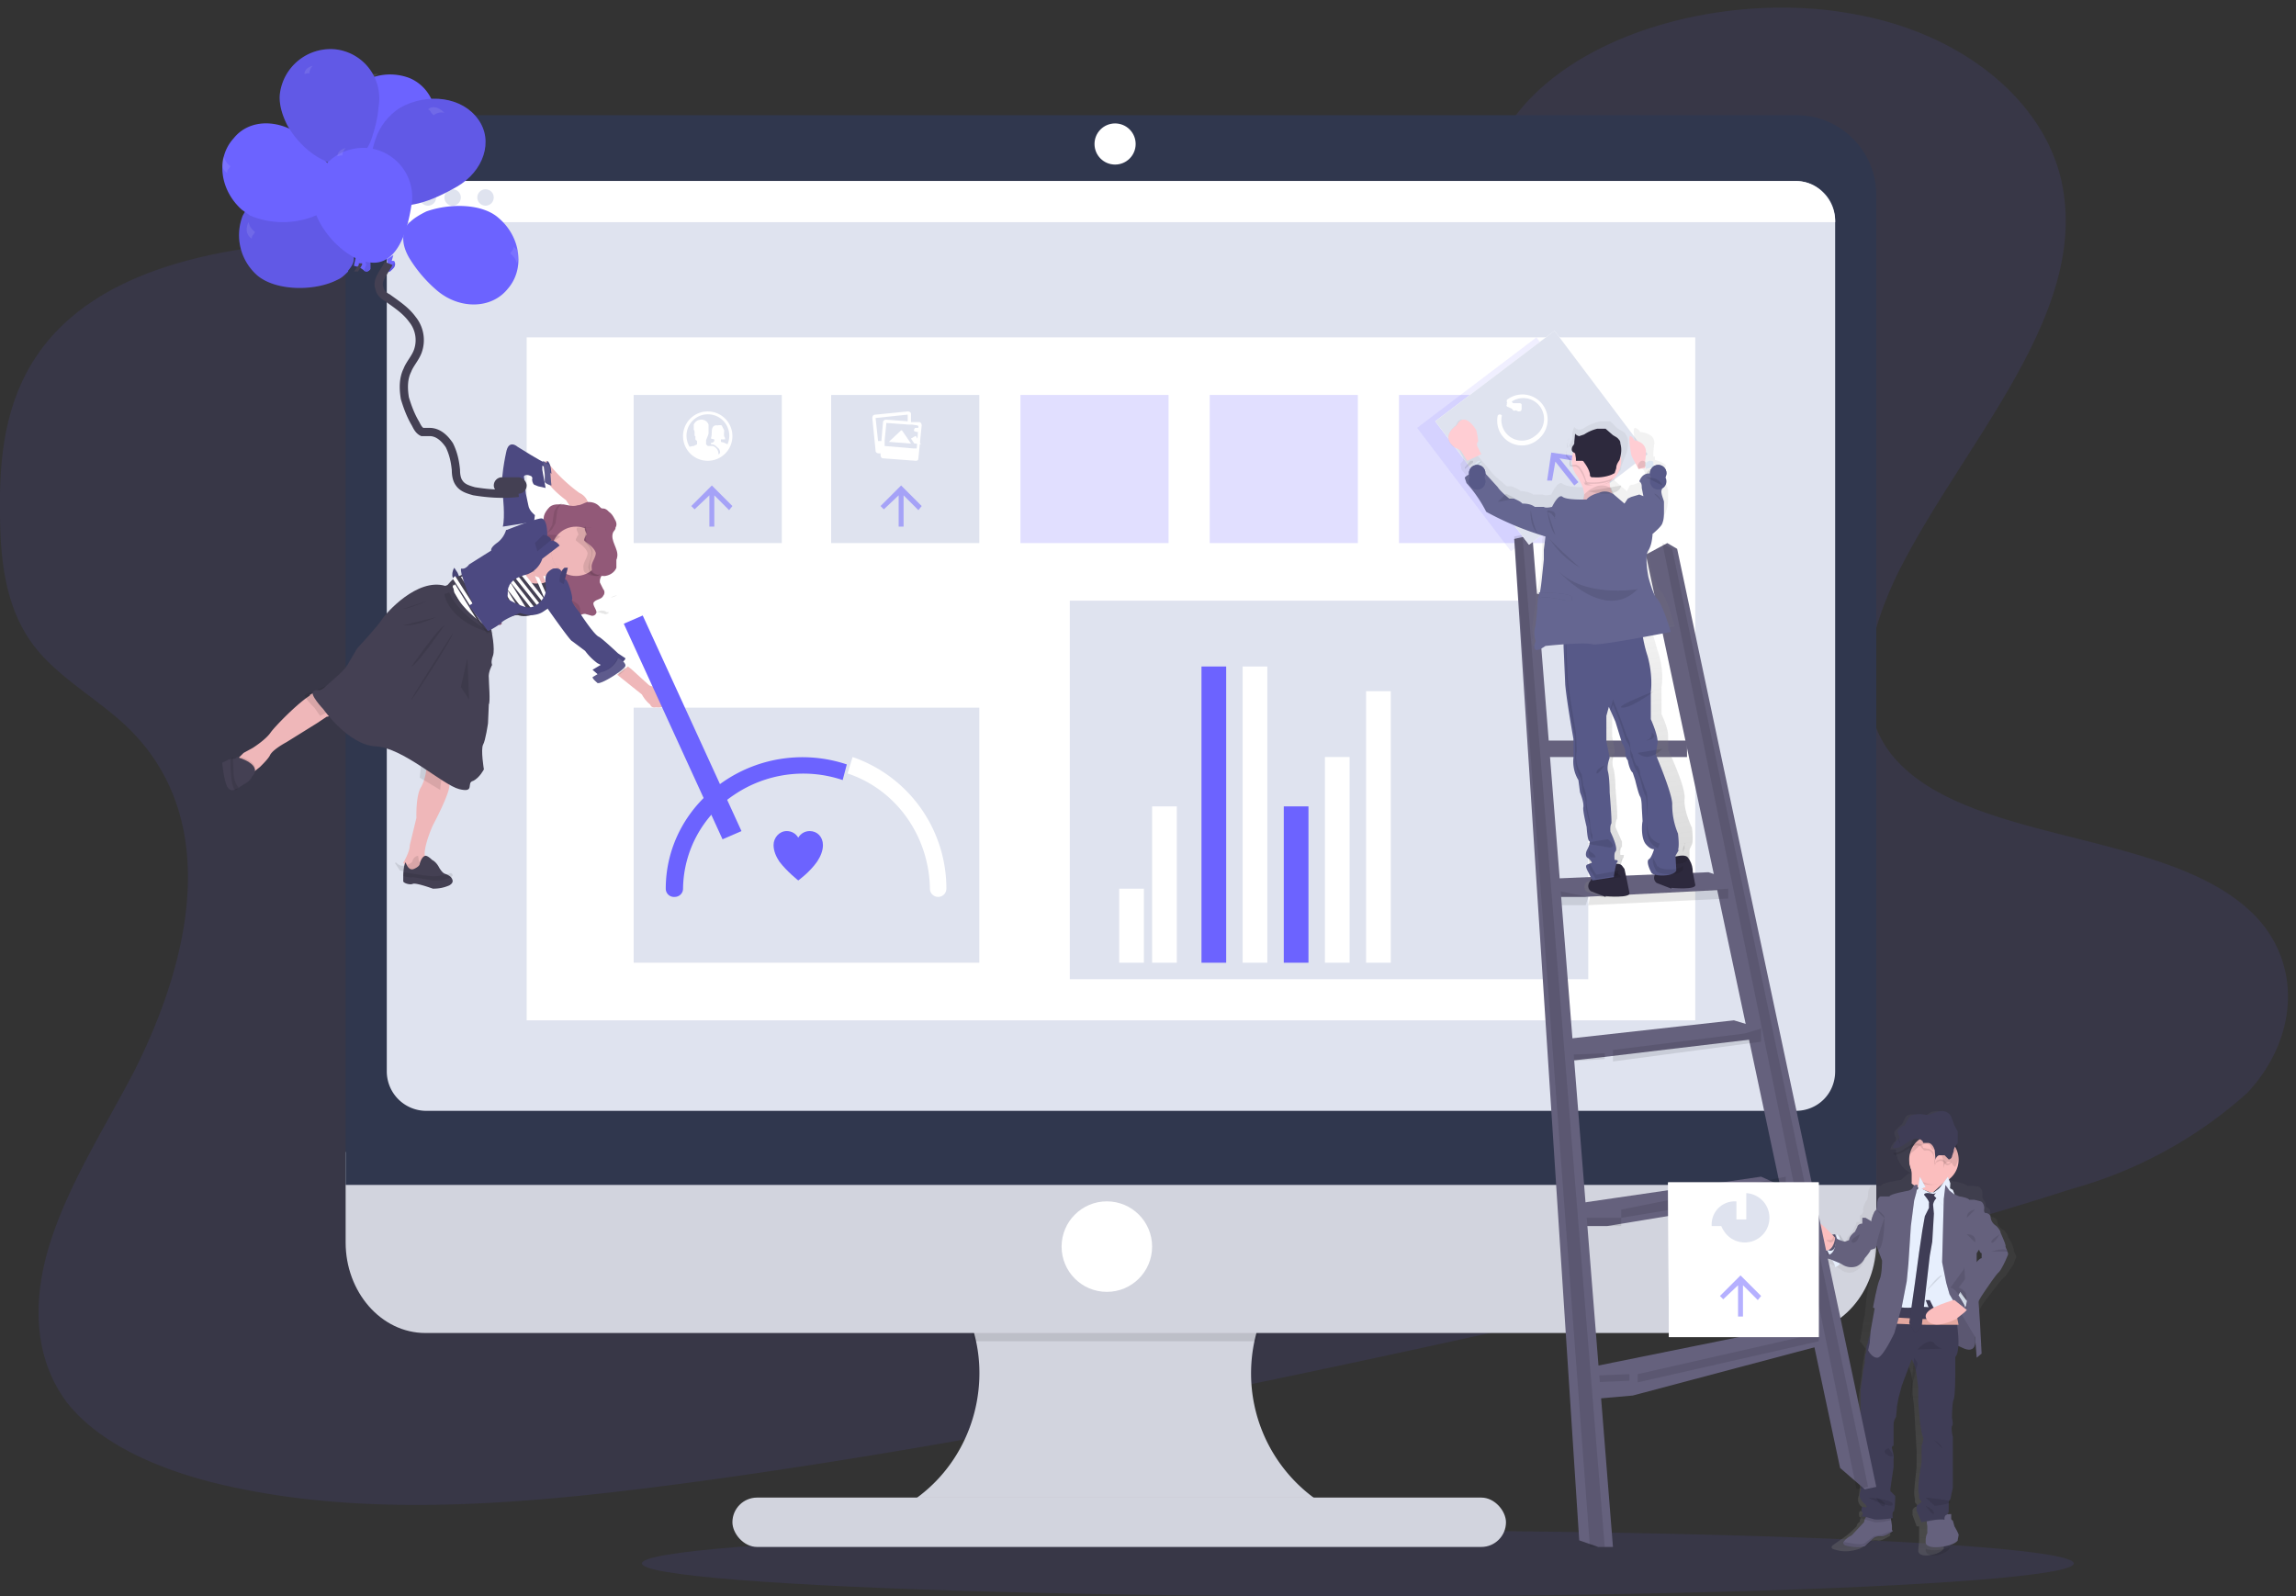 
<svg width="279" height="194" viewbox="0 0 279 194" xmlns="http://www.w3.org/2000/svg">
  <rect width="100%" height="100%" fill="#333333" stroke="none"/>
  <defs>
    <linearGradient x1="50.1%" y1="100%" x2="50.1%" y2="-.1%" id="a">
      <stop stop-color="gray" stop-opacity=".3" offset="0%"/>
      <stop stop-color="gray" stop-opacity=".1" offset="54%"/>
      <stop stop-color="gray" stop-opacity=".1" offset="100%"/>
    </linearGradient>
    <linearGradient x1="53.7%" y1="100.2%" x2="46.1%" y2="-.8%" id="b">
      <stop stop-color="gray" stop-opacity=".3" offset="0%"/>
      <stop stop-color="gray" stop-opacity=".1" offset="54%"/>
      <stop stop-color="gray" stop-opacity=".1" offset="100%"/>
    </linearGradient>
  </defs>
  <g transform="translate(-1)" fill="none" fill-rule="evenodd">
    <path d="M144 34.6a177 177 0 0 1-51.7-.9c-16.9-2.1-33.7-5-51.2-4.4-11.3.4-23.8 2.6-31.6 9.4C2 45.2.9 54 1 62c0 6 .6 12.4 4.7 17.2 2.9 3.4 7.3 5.9 10.6 9 11.5 10.9 8.2 27.7 1 42-3.5 6.7-7.7 13.3-10 20.2-2.3 6.8-2.5 14.2 1.8 20 4.3 5.5 12.5 8.8 21 10.5 17.4 3.6 36.7 1.7 55.3-.8 41.2-5.6 82-14.8 122.7-23.9 15-3 30-7 44.6-11.7a53 53 0 0 0 21.4-11.7c6.5-7 6.6-16.5.1-22.3-10.8-9.8-35-8-43.5-19-4.6-6.1-2.7-14.3.8-21.6 7.6-15.4 22.5-30.6 20.3-46.2-1.4-10.7-11.8-19.6-25.6-22-14.4-2.7-32.9 1.7-41 12.3-8.5 11-25.7 17.9-41.1 20.5l-.1.1z" fill="#6C63FF" opacity=".1"/>
    <ellipse fill="#6C63FF" opacity=".1" cx="166" cy="190" rx="87" ry="4"/>
    <path d="M164 184v2h-56v-1.6c7-2.6 11.7-9.2 12-16.8.3-7.5-4-14.5-10.7-17.6h54.3a18.8 18.8 0 0 0 .4 34z" fill="#D2D4DE"/>
    <path d="M164 150c-5.2 2.6-9 7.3-10.3 13h-34.4c-1.3-5.7-5-10.4-10.3-13h55z" fill="#000" opacity=".1"/>
    <path d="M43 140v11c0 6 4.3 11 9.7 11h166.6c5.4 0 9.7-5 9.7-11v-11H43z" fill="#D2D4DE"/>
    <path d="M164 184v2h-56v-1.6c1.5-.6 3-1.4 4.3-2.4h48.3c1 .8 2.2 1.5 3.4 2z" fill="#000" opacity=".1"/>
    <rect fill="#D2D4DE" x="90" y="182" width="94" height="6" rx="3"/>
    <path d="M229 23.7c0-5.3-4.3-9.7-9.7-9.7H52.7a9.7 9.7 0 0 0-9.7 9.7V144h186V23.7z" fill="#30374E"/>
    <path d="M224 26.8v103.4c0 2.7-2.1 4.8-4.8 4.8H52.8a4.8 4.8 0 0 1-4.8-4.8V26.8c0-2.7 2.1-4.8 4.8-4.8h166.4a4.8 4.8 0 0 1 4.8 4.8z" fill="#DFE3EF"/>
    <circle fill="#FFF" cx="136.5" cy="17.5" r="2.5"/>
    <circle fill="#FFF" cx="135.5" cy="151.5" r="5.5"/>
    <path d="M224 27H48a5 5 0 0 1 1.4-3.5c.9-1 2.1-1.5 3.4-1.5h166.4c1.3 0 2.5.5 3.4 1.5A5 5 0 0 1 224 27z" fill="#FFF"/>
    <circle fill="#DFE3EF" cx="53" cy="24" r="1"/>
    <circle fill="#DFE3EF" cx="56" cy="24" r="1"/>
    <circle fill="#DFE3EF" cx="60" cy="24" r="1"/>
    <path fill="#FFF" d="M65 41h142v83H65z"/>
    <path d="M245.7 152c.1-.1-.3-1-.3-1l-.4-.7c0-.3-.5-.8-.5-.8s-.7-.3-.8-1c0-.6-.8-.6-.8-.6v-.1l-.1-.8-.5-.4c0-.2 0-.5-.2-.7a.8.8 0 0 1-.2-.7c0-.2 0-.8-.5-1l-.8-.1H240c-.1-.2-1.2-.5-1.4-.5a1 1 0 0 1-.7-.3l-.6-.4-.5-.7v-.3l.4-.7h.1c.2-.1.3-.3.3-.4V140.5l.1-.3.5-1.2v-1.5l-.4-.6-.3-1.2c-.3-.6-1-.8-1.6-.6-.3 0-.6.3-.8.4h-1.2c-.4-.1-.9-.1-1.2.1-.3.3-.4 1-.8 1.2l-.4.4-.3.3v.4l.2.4v.2l-.1.2c-.3.2-.5.6-.6 1h.7c0 1.2.7 2.3 1.7 2.8v.1s-.3 0-.5.3l-.6.5s-2.3.3-2.4.7h-1.1s-.4 0-.5.9c0 .8-.2.9-.2.9s-.5.8-.4 1.2c0 .3-.1.5-.4.6v.8h-.4l-.1.4-.4.8s-.7.6-.7 1l-.5.3s-1-.2-1.2-.6l-.5-.5v.2l-.2-.3s-1.5-1.8-2.4-1.9c-.2 0-.4.2-.5.4 0 .5-.2 1.2.1 1.5l1.5 1.7.4.4-.2.4v.5h-.2.1v.1c.5.2 2.8 1.2 2.9 1.4.5.4 1.2.5 1.7.2a2 2 0 0 0 1-1l.7-1.2c0-.2.6-.4.6-.4s0 1.8-.2 2.4a31 31 0 0 0-.7 3.5v.1l-.2 1.9-.2.9-.2 1.4-.2 1h.1l.6.8-.1.4-.1.7a8 8 0 0 0-.2 1.3l-.1 1-.3 2.2v2.5l-.1 1.3.1 1.7c0 .1-.2.9-.1 1.3v1.5l.2 1.9v1l-.1 1s-.4.8.3 1.4c.6.7.2.6.2.6s-.5-.3-.5.3c0 .5.2.4.2.4l-.1.4v.1l-.3.3-.1.3a10 10 0 0 1-1.9 1.6l-1 .7c-.2.2-.2.4.2.5.9.3 1.8.3 2.8 0 .5-.1 1-.5 1.3-.9a2 2 0 0 1 1.1-.2c.5.2 1.6-.6 1.6-.6v-.7c-.1 0-.2-.2-.1-.3v-.5l-.1-.1s0-.7.2-.8c.2-.2.1-1.9.1-1.9a2 2 0 0 0-.4-.4c-.2 0 0-.9 0-1l.3-3-.2-1.3.1-.3.1-1.6v-.9c0-.3.1-.7.3-1v-1.1l.3-1.2.3-1.5 1.2-3.2c.3.6.5 1.3.6 2v1.5l.2 1.8.3 5.2v2l-.2 1.8c0 .3-.2 1.5 0 2v.5s.5.5.2.5c-.2 0-.4.2-.5.4v.6l.5 1.4h.3v1.8l-.1 1v.2s0 .7 1.4.5c1.4-.2 1.7-.8 1.7-.8v-.7c.1-.2-.3-1.1-.3-1.1s0-.6-.2-.8l-.1-.3v-.1s0-.5.3-.6c.2-.1.2-.4.1-.6 0-.3 0-.5.2-.8v-.4c.2-.2.4-1.5.4-1.5v-6.1c-.1-.4-.2-1 0-1.2v-1l.1-2.3c.2-.5.2-3.2.2-3.2v-1.9s.4-.4.3-2.5h1c.2.1 1.1.7 1.6.4l.7-.5-.2-4 .2.4c0-.5 1.5-2.3 1.5-2.3s1.4-1.9 1.7-2l1-1.5.2-.6c.3-.2-.2-.9-.2-1zm-3.3 1.4c-.3 0-1.2.9-1.2 1l-.1.4v-.2c-.2-1.3-.2-2.7-.2-4 .3.8 1.1 1.8 1.1 1.8l.3.4c.2 0 .1.6.1.6z" fill="url(#a)" fill-rule="nonzero"/>
    <path d="M222 152.7s.5-2.7 2-2.7l1 2.4-.7.6s-1.6 0-2.3-.3z" fill="#65617D"/>
    <path d="M225 152.4l-.7.6c-.6 0-1.3 0-1.9-.2l-.4-.1c0-.5.2-1 .4-1.4a3 3 0 0 1 1-1.2l.5-.1.4.9.7 1.5z" fill="#000" opacity=".1"/>
    <path d="M237.2 163.6s1.7-.2 1.8 0c.2 0 1.1.7 1.7.3.6-.4.2-1.8.2-1.9v-2l-1-1.3-1.3-2.4-2.6-.3v5.8l1.2 1.8z" fill="#65617D"/>
    <path d="M237.2 163.6s1.7-.2 1.8 0c.2 0 1.1.7 1.7.3.6-.4.2-1.8.2-1.9v-2l-1-1.3-1.3-2.4-2.6-.3v5.8l1.2 1.8z" fill="#000" opacity=".1"/>
    <path d="M224 150.4s-.1 1.6-1.2 1.6l-.7-.4c-1-.7-2.4-2-2-3.1.6-1.7 3.4 1.4 3.4 1.4l.2.2.3.3z" fill="#FBBEBE"/>
    <path d="M224 150.1s0 .9-.6.9l-.4-.2v-.1h.3c.2 0 .3 0 .4-.2l.2-.5.1.1z" fill="#000" opacity=".1"/>
    <path d="M224 154l-.1-.4-.6-1.1-.3-.6.4.1c.3 0 .5-.2.6-.5l.2-.8v-.7l.4.5v.1l.4 1c0 .3.1 2.1-1 2.4z" fill="#E7EFFD"/>
    <path d="M231 186.1s-1 .7-1.4.6c-.3 0-.6 0-.9.2l-1.1 1c-.7.2-1.8.1-2.4-.1-.2-.1-.3-.3-.1-.5.2-.3.5-.5.9-.7l1.5-1.6.1-.4.2-.3.3-.3 2.6.1.2 1.3v.5l.1.2zm8 .5l-.1.5v.1s-.3.6-2.1.8c-1.8.2-1.8-.5-1.8-.5v-.2c0-.3 0-.6.2-1v-.8l-.1-.7v-.6l3-.2v.5c0 .1 0 .2.2.3l.2.7s.6 1 .5 1.1z" fill="#65617D" fill-rule="nonzero"/>
    <path d="M230.9 184.1l.1.6c-.4.1-2 .5-2.5.2l-1.5-.4.3-.5 3.6.1zm6.1.6c-.5-.1-1.6.2-2 .3v-.7l2-.3v.7z" fill="#000" fill-rule="nonzero" opacity=".1"/>
    <path d="M238.6 165v1.8s0 2.8-.2 3.3c-.2.4-.2 2.2-.2 2.2s.2.9 0 1c-.1.2 0 1 .1 1.3v6.2l-.3 1.4c-.2.2-.2.3-.2.5v.8c0 .2 0 .5-.3.6-.3.2-.2.6-.2.6-.7-.2-2.8.3-2.8.3l-.6-1.4v-.6l.5-.4c.3 0-.2-.5-.2-.5v-.5c-.2-.5 0-1.7 0-2l.3-1.9v-2s.3-.8.2-1c-.2-.3-.4-2-.4-2l-.2-2.3v-1.8l-.2-1.4a5 5 0 0 0-.6-2l-1.2 3.2-.4 1.5-.2 1.1v.2l-.1 1c-.2.3-.3.6-.3 1v2.5c-.2 0-.2.2-.2.3 0 0 .3 1 .2 1.3v1l-.3 2c0 .2-.2 1 0 1l.5.5s0 1.7-.2 1.9c-.2 0-.1.8-.1.8s-2 .3-2.4.1c-.4-.1-.9-.3-1.4-.3l.2-.4s-.1.1-.2-.4c0-.6.5-.3.5-.3s.4 0-.3-.6c-.7-.7-.3-1.4-.3-1.4l.2-2-.2-2v-1.5c-.2-.4 0-1.2 0-1.3v-5.5l.3-2.3.2-1c0-.5 0-.9.2-1.3v-.7c.2-.3.2-.7.3-1l1.2-3 .7-2.5 8.4-.1.5 4.7c.3 2.8-.3 3.2-.3 3.2v.1z" fill="#3F3D56"/>
    <path d="M238 143l-2.2 2s-2.8-1-2.5-1.3v-1c0-.6-.3-1.4-.3-1.4s5-.7 4.5 0a1 1 0 0 0 0 .8c0 .4.3.7.5 1v-.1z" fill="#FBBEBE"/>
    <path d="M238 142.3c-.2.2-.2.3-.1.5-.6.6-1.3 1.2-2.2 1.2-.5 0-1-.1-1.4-.3l-.3-1.4s4.3-.7 4 0z" fill="#000" opacity=".1"/>
    <path d="M239 141a3 3 0 1 1-6-.1 3 3 0 0 1 6 0v.1z" fill="#FBBEBE"/>
    <path d="M239 161h-3.9c-2 0-3.8-.2-4.5-.1-1.6 0 .5-.8.5-.8l3.6.2h.5l3.6-.3.2 1z" fill="#000" opacity=".1"/>
    <path d="M239 161h-3.9c-2 0-3.8-.2-4.5-.1-1.6 0 .5-.8.5-.8l3.6.2h.5l3.6-.3.2 1z" fill="#E3A79F"/>
    <path d="M234.4 144.4l-2.5 1.1L230 159s1.1-.5 1.8-.2c.6.3 2.6 0 2.6 0l1.6.1c.3.2 2.8-.6 2.8-.6s.4-1 0-1c-.3-.2.2-1.7.2-1.7l-.2-9.7-.5-1.3-1.1-.6-1.2.9h-.5l-1.1-.5z" fill="#000" opacity=".1"/>
    <path d="M234.3 144.4l-2.4 1.1L230 159s1.1-.5 1.8-.2c.6.3 2.6 0 2.6 0l1.6.1c.3.2 2.8-.6 2.8-.6s.4-1 0-1c-.3-.2.2-1.7.2-1.7l-.2-9.7-.5-1.3-1.1-.6-1.2.9h-.6l-1-.5h-.1z" fill="#E7EFFD"/>
    <path d="M234.8 145.2s.7.8.6 1v.6l-.5 1-.3 1.7-.4 2.7-.5 3.7-.7 4.9.7 1.2.8-.7 1-8.7.3-1.7.2-3.4-.1-1.1s.1-.8.8-1c.7-.2 0 0 0 0l-.4-.4-.4.1s-1-.3-1.1.1z" fill="#000" opacity=".1"/>
    <path d="M234.8 145.2s.7.8.6 1v.6l-.5 1-.3 1.7-.4 2.7-.5 3.7-.7 4.9.7 1.2.8-.7 1-8.7.3-1.7.2-3.4-.1-1.1s.1-.8.8-1c.7-.2 0 0 0 0l-.4-.4-.4.1s-1-.3-1.1.1z" fill="#3F3D56"/>
    <path d="M234.3 143l-.1.5-.2 1.5s.7-.8 1-.7l-.7-1.3z" fill="#000" opacity=".1"/>
    <path d="M234.3 143l-.1.5-.2 1.5s.7-.8 1-.7l-.7-1.3z" fill="#E7EFFD"/>
    <path d="M237.7 143l-1.7 2.3 1.6 1.7c.2.3.4-3.2.4-3.2l-.3-.8z" fill="#000" opacity=".1"/>
    <path d="M237.7 143l-1.7 2.3 1.6 1.7c.2.3.4-3.2.4-3.2l-.3-.8z" fill="#E7EFFD"/>
    <path d="M234 144s-.3 0-.5.2c-.1.3-.3.4-.6.5 0 0-2.3.4-2.3.7h-1.1s-.4.1-.4 1c0 .7-.3.8-.3.8s-.4.8-.4 1.2c0 .3 0 .5-.3.6l1.6 4.2s0 1.7-.3 2.3c-.3.6-.8 3.4-.8 3.4l.2.1-.3 1.9c0 .3 0 .6-.2.8l-.1 1.5-.2.9s.5 1 1.2.9c.7-.2 2-3 2-3l.9-3.2.6-3.1.2-2.1.3-4.6.4-3.1s.5-1.7.4-1.9z" fill="#000" opacity=".1"/>
    <path d="M234 144s-.3-.1-.5.2c-.1.3-.3.4-.6.5 0 0-2.3.4-2.3.7h-1.1s-.4.1-.4 1c0 .7-.3.8-.3.8s-.4.8-.4 1.2c0 .3 0 .5-.3.6l1.6 4.2s0 1.7-.3 2.3c-.3.6-.8 3.4-.8 3.4l.2.1-.5 2.8-.1 1.4-.2.9s.5 1 1.2.9c.7-.2 2-3 2-3l.9-3.2.6-3.1.2-2.1.3-4.6.4-3.1s.5-1.7.4-1.9z" fill="#65617D"/>
    <path d="M226 152.5l-1 .5c-.7 0-1.6 0-2.4-.2l-.5-.2h-.1.1c.4.1.9.2 1.3 0 1.3-.3 1.2-2.1 1.1-2.5v-.1l.1.1.5.8.9 1.6z" fill="#000" opacity=".1"/>
    <path d="M227.7 148h-.4v.7c-.3 0-.6.2-.6.4l-.3.6s-.7.5-.7 1l-.5.2s-1-.2-1.2-.6c0 0 .5 2.9-2 2.2 0 0 2.7 1 2.9 1.2a2 2 0 0 0 1.7.2 2 2 0 0 0 1-1s.7-.8.7-1l.6-.2 1.1-2.3-2.3-1.4z" fill="#65617D"/>
    <path d="M237.2 145.7l.4-1.7c0 .2.1.5.3.7l.5.4.7.3c.2 0 1.1.2 1.3.4h.5l.8.2c.3.1.5.7.4 1 0 .2 0 .5.2.7l.2.6c.2 0 .3.2.4.4v1l-1.7 2.6v1.3c-.1.2.2 4.1.2 4.1l.4 6.8a7 7 0 0 1-.6.5l-.2-2.5-3.1-5.2-.4-1.4-.5-2.6.2-7.6z" fill="#000" opacity=".1"/>
    <path d="M243 149.5v.1l-1.8 2.7v1.3l.1 2.6.1 1.5.2 3 .2 3.8-.6.5-.2-2.5-3.1-5.2-.4-1.4-.5-2.5.2-7.7.2-1.7.5.7.5.4.7.3c.2 0 1.1.2 1.2.4h.6l.8.2c.3.1.5.7.4 1 0 .2 0 .5.2.7l.2.6c.2 0 .3.2.4.4l.1.8z" fill="#65617D"/>
    <path d="M228 182s3 .2 3 .8c0 .7-3-.8-3-.8z" fill="#000" opacity=".1"/>
    <path d="M229 182s1.3.5 1 1c-.4.4-1-1-1-1zm6 0s3.5.3 3 .6c-.6.3-1.8.4-1.9.4l-1.1-1zm0 1s1 .4 1 .9-1-.9-1-.9zm1-8s1 .6 1 1l-1-1zm-5.5 1s-1.1.3 0 .9c1.1.5 0-.9 0-.9zm3.5-12s1.4-1.5 2-.8c.3.4.6.6 1 .7l-3 .1zm0 1.6v.2l-.7 2.8s0 .9-.2 1.4l-.1 1 .6-6 .4.6z" fill="#000" fill-rule="nonzero" opacity=".1"/>
    <path fill="#3F3D56" d="M236 159h-.6l-.4-1h.5z"/>
    <path d="M240 159.2l-.3.3-1 .8s-2.8 1.5-3.6 0c-.7-1.2 2.5-2 3.2-2.3h.2l1.5 1.2z" fill="#FBBEBE"/>
    <path d="M229 147s.8.4 1 .9c.2.5-1-.9-1-.9zm-2 3s-1.4.7-.9 1c.6.2.9-1 .9-1zm14-3s-1 .1-1 1l1-1zm-6 10s1.6-2.2 2-2l-2 2zm4-16.7c0 .5-.1 1-.4 1.5-.2 0-.3-.3-.4-.4a.5.5 0 0 0-.7-.1c-.2.1-.3.4-.3.7-.1-.4 0-1-.2-1.4 0-.4-.4-.9-.7-.9h-.5l-.2-.4c-.3-.5-1-.2-1.4 0a9 9 0 0 1-1.2 1c0-1.9 1.4-3.3 3-3.3s3 1.5 3 3.3z" fill="#000" fill-rule="nonzero" opacity=".1"/>
    <path d="M234.6 138.6l.1.3h.6c.4 0 .7.5.8.9l.1 1.2c0-.3.2-.5.4-.6h.7l.5.5c.2 0 .4-.2.4-.4l.2-.6c0-.4.3-.7.5-1v-1.4l-.4-.7-.4-1.1c-.3-.6-1-.8-1.6-.6l-.9.3c-.4.2-.8 0-1.2 0-.4 0-.9 0-1.2.2-.4.3-.5.8-.8 1.2-.2 0-.4.2-.5.3-.2.1-.3.3-.3.5s.3.5.2.7l-.2.2a2 2 0 0 0-.6 1c.7.2 1.5-.5 2-.8.4-.3 1.3-.5 1.6 0v-.1z" fill="#3F3D56"/>
    <path d="M240 158.8l-.2.2c-.1-.3-.8-1-.8-1h.1l.9.8z" fill="#000" opacity=".1"/>
    <path d="M240 158.1l-.1.6-.1.2c0-.3-.8-1.5-.8-1.5l.1-.2.1-.2.8 1.1z" fill="#E7EFFD"/>
    <path d="M239.8 155.7l.2 3.3c-.4-.7-1.3-2.5-2-2.5l1.6-2.2.1-.3.1 1.7z" fill="#000" opacity=".1"/>
    <path d="M240 157.7l-.1.3c-.3-.4-.6-.8-.9-.9l.1-.1.9.7z" fill="#000" opacity=".1"/>
    <path d="M241.8 147l.4.4s.7 0 .7.6c.1.7.7 1 .7 1s.5.5.5.8l.3.7s.4.9.3 1c0 .1.4.8.3 1l-.3.7s-.5 1.1-.8 1.4c-.3.2-1.5 2-1.5 2s-1.3 1.8-1.3 2.4c0 0-1.3-2.5-2.1-2.5l1.5-2s.3-.3.3-.5.7-1.1 1-1.1v-.6c-.2 0-.3-.4-.3-.4s-1-1.4-1-2.2c0-1 1.3-2.7 1.3-2.7z" fill="#65617D"/>
    <path d="M244 150s-1.2.7-1 1c.3.2 1-1 1-1zm-1 2.1s1.8-.6 2 0h-2zm-12 34.1s-1 .7-1.4.6c-.3 0-.6 0-.9.2-.3.4-.7.7-1.1.8a4 4 0 0 1-2.4 0c-.2-.1-.3-.3-.1-.4.6.1 2 .4 2.4.2l1.2-.9 1-.2 1.3-.5v.2zm7 1.8s-.2.7-1.6 1c-1.4.2-1.4-.6-1.4-.6v-.2c.4.2 1.4.4 3-.2zm-8-40s0 3.6-.8 4c-.8.3.8-4 .8-4zm10 2l1 1s.3-1-1-1zM231.9 138.9l-.2-.7v.2l.1.5h.1zm4.3 2.6l-.2-1.2c0-.3-.4-.7-.8-.7l-.5-.1-.1-.3c-.3-.4-1.2-.2-1.5 0-.6.3-1.3 1-2 .9v.2c.6.2 1.4-.5 2-.8.3-.3 1.2-.5 1.4 0l.2.2c.1.2.3.1.5.1.4 0 .7.4.8.8l.1 1.2v-.3h.1zm1.9-.5c0 .3-.2.4-.4.4s-.3-.3-.5-.4a.6.6 0 0 0-.7 0c-.2 0-.3.3-.3.5 0-.1.1-.3.3-.3.2-.2.5-.1.7 0 .1.2.2.4.4.4s.4-.1.5-.3v-.3zm.6-1.6l-.5 1v.3c0-.4.3-.7.5-1l.1-.6v.3h-.1z" fill="#000" fill-rule="nonzero" opacity=".1"/>
    <path d="M78 48h18v18H78V48zm24 0h18v18h-18V48z" fill="#DFE3EF" fill-rule="nonzero"/>
    <path d="M125 48h18v18h-18V48zm23 0h18v18h-18V48zm23 0h18v18h-18V48z" fill="#6C63FF" fill-rule="nonzero" opacity=".2"/>
    <path fill="#6C63FF" opacity=".1" d="M173.2 52l14.5-11L199 56l-14.4 11z"/>
    <path d="M87 50a3 3 0 1 0 0 6 3 3 0 0 0 0-6zm2 3.8l-.4-.1v-.3h.5v-.2c-.2-.2-.1-.6-.1-.9l-.3-.6a1 1 0 0 0-.5 0 1 1 0 0 0-.3 0c-.6.2-.3 1-.5 1.5v.1l.4.1v.2l-.2.2h-.2v.2h.1c.3 0 .5.2.7.4.2.1.3.4.3.6l-.1.2h-.1a1 1 0 0 0-.7-1H87l-.2-.2v-.5l.2-.5.1-.3v-1.1a.9.9 0 0 0-.8-.6 1 1 0 0 0-1 .6v.6l.1.2v.3s0 .4.1.3v.4l.2.2v.4l-.4.2a2 2 0 0 0-.5.1 2.6 2.6 0 1 1 4.6-.3l-.4-.2z" fill="#FFF" fill-rule="nonzero"/>
    <path d="M87.8 64v-3.8l1.8 1.8.4-.5-2.5-2.5-2.5 2.5.4.4 1.8-1.7V64h.6zm23 0v-3.8l1.8 1.8.4-.5-2.5-2.5-2.5 2.5.4.4 1.8-1.7V64h.6z" fill="#6C63FF" fill-rule="nonzero" opacity=".5"/>
    <path d="M110.6 52.3h-.1l-1.5 1.4 2.6.2h.1l-1.1-1.6zm1.7.7h-.1l-.5.3.4.6h.1l.7.1c.1 0 .1 0 0 0l-.6-1zm.1-.5c.2 0 .4 0 .4-.2 0 0 0-.2-.2-.3h-.4c-.1.1-.2.3-.1.4l.3.1z" fill="#FFF" fill-rule="nonzero"/>
    <path d="M112.7 51.3h-1v-1c0-.2-.2-.3-.4-.3l-4 .4c-.2 0-.3.2-.3.4l.4 4c0 .2.2.3.4.3h.2v.2c0 .2.1.4.3.4l4 .3c.2 0 .3-.1.3-.3l.4-4c0-.2-.1-.4-.3-.4zm-5 2.3l-.3-2.8 3.8-.4h.1v.8l-2.6-.2c-.2 0-.4.1-.4.3l-.2 2.3h-.4zm4.9-1.8l-.2 2.7h-.4l-3.5-.3v-.7l.2-2v-.1l2.7.2h.4l.7.1.1.1z" fill="#FFF" fill-rule="nonzero"/>
    <path fill="#DFE3EF" d="M78 86h42v31H78z"/>
    <path d="M103.4 94.8a15 15 0 0 0-13.2 1.8A13.9 13.9 0 0 0 84 108c0 .6-.5 1-1 1a1 1 0 0 1-1.1-1c0-5.2 2.6-10 7-13a17 17 0 0 1 15-2.1" fill="#6C63FF"/>
    <path d="M104.6 92a16.9 16.9 0 0 1 11.4 16 1 1 0 1 1-2 0c-.1-6.3-4-12-10-14" fill="#FFF"/>
    <path d="M99.4 101c-.6 0-1.1.3-1.4.8-.3-.5-.8-.8-1.4-.8-.9 0-1.6.8-1.6 1.7 0 .7.3 1.4.7 2 .9 1.2 2.3 2.3 2.3 2.3s1.4-1 2.3-2.3c.4-.6.7-1.3.7-2 0-1-.7-1.7-1.6-1.7z" fill="#6C63FF"/>
    <path fill="#DFE3EF" d="M131 73h63v46h-63z"/>
    <path d="M137 108h3v9h-3v-9zm4-10h3v19h-3V98z" fill="#FFF" fill-rule="nonzero"/>
    <path fill="#DFE3EF" d="M147 87h3v29h-3z"/>
    <path fill="#FFF" d="M152 81h3v36h-3z"/>
    <path d="M147 81h3v36h-3V81zm10 17h3v19h-3V98z" fill="#6C63FF" fill-rule="nonzero"/>
    <path d="M162 92h3v25h-3V92zm5-8h3v33h-3V84z" fill="#FFF" fill-rule="nonzero"/>
    <path fill="#65617D" d="M201 67.4l2.6-1.4 1.2.7 24.2 114-1.4.3-3-2.6z"/>
    <path fill="#000" opacity=".1" d="M203 66l23.6 115 1.4-.3-23.8-114z"/>
    <path d="M186 72l18 1.7V75l-17.9-1.5-.1-1.5zm1.2 18H206v2h-19l.2-2zm1.8 16.8l19.6-.8 2.4.8v1.3l-17.4.9h-4.4l-.2-2.2z" fill="#65617D" fill-rule="nonzero"/>
    <path d="M194.2 109l16.8-1v1.2l-17 .8.2-1zm-5.2-1l5 1-.3 1h-4.5l-.2-2z" fill="#000" fill-rule="nonzero" opacity=".1"/>
    <path fill="#65617D" d="M191 126.3l20.7-2.3 2.3.7v1.6l-18.5 2.2-4.5.5z"/>
    <path d="M197 127.6l16-2 2-.6v1.6l-18 2.4v-1.4zm-6 .6l5-.2v.7l-4.7.3-.3-.8z" fill="#000" fill-rule="nonzero" opacity=".1"/>
    <path fill="#65617D" d="M191 146.5l24-3.5 2 .9v1.7l-20.7 3.4h-4.8z"/>
    <path d="M198 147l20-4v1.7l-20 3.3v-1zm-5 1h5v1h-4.8l-.2-1z" fill="#000" fill-rule="nonzero" opacity=".1"/>
    <path fill="#65617D" d="M194 166.2l25.7-5.2 2.3 1.5v1.1l-22.6 6-4.6.4z"/>
    <path d="M200 167l22-5v1l-22 5v-1zm-6 .2l5-.2v.8l-4.7.2-.3-.8z" fill="#000" fill-rule="nonzero" opacity=".1"/>
    <path fill="#65617D" d="M187.2 65l-2.2.5 7.9 121.7 2.3.8h1.8z"/>
    <path fill="#000" opacity=".1" d="M185 65.2l9.2 122.8h1.8L186 65z"/>
    <path fill="#FFF" d="M175.4 51.2l14.5-11 11.3 15-14.4 11z"/>
    <path fill="#DFE3EF" d="M175.4 51.2l14.5-11 11.3 15-14.4 11z"/>
    <path fill="#6C63FF" opacity=".5" d="M192.8 58.6l-2.3-2.9 2.4.4.1-.6-3.5-.5-.5 3.4h.6l.4-2.3 2.3 2.9z"/>
    <path d="M187.9 53.4a3 3 0 0 1-4.9-2.9.3.3 0 0 1 .5 0 2.5 2.5 0 0 0 4 2.5 2.5 2.5 0 1 0-2.8-4.2l.6.8a.3.3 0 0 1-.4.3l-.8-1v-.3a3 3 0 0 1 3.8 4.8z" fill="#FFF"/>
    <path d="M184.1 49h1.5c.1 0 .3 0 .3.2v.5c0 .2-.1.3-.3.3h-.1l-1.4-.6v-.1c-.1 0-.1 0 0-.1V49z" fill="#FFF"/>
    <path d="M207 107.4l-.7-2.5v-1.5c0-.3.2-.5.3-.8.2-.4 0-2 0-2s-1-2-.9-3.5c.2-1.4-2-6-2-6v-1.4-.3c0-1-.8-2.6-.8-2.6v-3.3s.4-2-.5-4.5l-.6-2.1v-.2l2.7-.6s-1-3.7-1.7-4.3c-.6-.6-1.2-2.7-1.2-2.7s-.4-2.6 0-3.4c.5-.8.5-2.2.5-2.2s1.2-.8 1.3-1.2a5 5 0 0 0 .3-1.7v-1c0-.3-.5-1.2-.3-1.6v-1.5c-.4-.3-.8-.5-1.3-.6v-.4h-.2V55l.1-.9c.3-1.5-1.7-1.6-1.7-1.6a1 1 0 0 0-.6-.5c-.4-.1 0 2.2.2 2.4l.9 1.2v.7a2 2 0 0 0-.3.6c.3.2.4.5.4.8l.1 1-.5-.2-1 .4s-.5 0-.5.2l-.3.6-1.5-1.3v-.1l-.2-.6.5-.1.3-.3c.2-.2.2-.4.2-.6l.5-1.3c.3-.6.4-1.4.3-2 0-.3-.2-.5-.3-.7-.2-.3-.7-.4-1-.7-.3-.2-.5-.6-.9-.8h-1.1a6 6 0 0 0-2 .8 1 1 0 0 1-.7.2 1 1 0 0 1-.5-.3c-.2.4-.3.9-.2 1.3v.1l-.1.2-.1.2-.2.4s0 .2.2.3l.2.2v.4a3 3 0 0 0 1.4 2.4h.1c.2.6.3 1 .3 1.6v.2s-2.4.1-3-.4c-.6-.5-1.4 1.3-1.4 1.3s-.8.2-1 0h-1.2c-.4-.3-1-.4-1.5-.4-.3-.3-.7-.4-1.1-.6h-.6l-1.6-1.4-2-2.4v-.4h-.2l-.4-.8v-1.8s-1.2-2.5-2-.6c0 0-1.8 1.3-.3 2.6 0 0 .7.2.8.5l.4.8v.4c-.2.2-.4.4-.3.5l.1.6s2.2 2.5 2.5 3.6c0 0 5.7 3.1 7.6 3.3l-.3 1.6V67l-.1 2s-.3 2.3-.5 2.6c-.3.3-.2 1.8-.2 1.8l-.3 2a5 5 0 0 0 0 2s-.8 2.1 1.4.6l2.3-.2v.6l.2 4.2c.2 2.2 1 6.6 1 6.6l.1 2.2v.6c0 .8.3 1.6.7 2.2l.2 1.5s.5 1 .5 1.5v.4c0 .7.4 2.3.4 2.3s.1 1.6.4 1.7c.2 0-.3 1-.4 1.2v.4c-.1.2 0 .4.2.5.5.3.7.5.4.6l-.5.2v-.1c-.1 0-.2.2-.1.3l.1.5.7 1.2h.2v.2l-.4.2-.3.2a1 1 0 0 0-.7.3c-.2.3-.3.8.2 1.1l1.7.6s3 .2 2.9-.5l-.3-1.2-.3-1.2-.1-.1s.2-1.5.5-1.8v-.2c.1 0 0-.1 0-.1h-.4s-.1-.8.2-1v-.3-.3l-.8-1.8s0-.7.2-1c.1-.3-.2-3.8-.2-3.8s0-1.7-.3-2.5c-.2-.8.2-1.7.2-1.7v-.4l-.3-1.6v-3.1l.3-1.1.9 1.8 1 2.5.4 1.1v.2c0 .4 0 .7.3 1 0 0 .2 1.1.6 1.4l.4.9s.4 1.7.6 2c.2.3.3 1 .3 1.2V99.2 99v1c0 .7 0 1.4.5 1.9.7.7 1 .6 1 .6s-.2 1-.6 1.1c-.1.1-.2.2-.1.4 0 .5.2 1 .5 1.3l.3.2a1 1 0 0 1-.4.2 1 1 0 0 0-.6.3c-.3.4-.4.8.1 1.1l1.8.6s3 .2 2.8-.4v.1z" fill="url(#b)"/>
    <path d="M196.1 109l-1.8-.7c-.5-.4-.3-1 0-1.3 0-.2.3-.4.6-.4l.3-.2.3-.3.2-.7s1.9-.8 2.4-.2l.3.4.3 1.4.3 1.5c.2.7-2.9.4-2.9.4v.1zm8-1l-1.8-.7c-.5-.4-.3-1 0-1.3 0-.2.3-.4.6-.4h.2l.1-.2c.5-.3.5-1 .5-1s1.9-.8 2.4-.2l.2.3c.3.5.4 1 .4 1.5l.3 1.5c.2.7-2.9.4-2.9.4v.1z" fill="#2D293D" fill-rule="nonzero"/>
    <path d="M197.7 106.2l.3.4-3 .4.2-.7s2-.6 2.5 0v-.1zm8.3-1.9v.3c-.4.5-2.4.5-3 .2h.1c.5-.2.4-.6.4-.6s1.8-.4 2.3 0h.2v.1z" fill="#000" fill-rule="nonzero" opacity=".1"/>
    <path d="M205 103.3l-.4.7.1 1.8c-.4.8-2.7.7-3 .3-.3-.5-.7-1.5-.3-1.7.3-.2.6-1.2.6-1.2s-.4.1-1-.6-.5-2.4-.4-2.8l-.1-1.7s0-1-.2-1.3c-.2-.3-.6-2-.6-2l-.3-.9c-.4-.3-.6-1.5-.6-1.5-.2-.2-.3-.6-.3-1 0-.5-.4-1.1-.4-1.1l-.8-2.6-.8-1.8-.3 1.1v3.1l.4 2s-.4 1-.2 1.7c.2.8.2 2.5.2 2.5s.3 3.6.2 3.8c-.2.3-.1 1-.1 1s1 2 .6 2.4c-.2.2-.1 1-.1 1s.6 0 .3.3c-.2.3-.4 1.8-.4 1.8l-2.6.4-.6-1.2c-.4-.8 0-.7.4-.9.3 0 0-.3-.3-.6-.5-.2-.2-.9-.2-.9s.6-1.1.3-1.2c-.2-.1-.3-1.7-.3-1.7s-.5-2-.4-2.4c.1-.6-.4-1.8-.4-1.8l-.2-1.5c-.5-.8-.7-1.8-.6-2.7v-2.3s-.8-4.4-1-6.6l-.2-4.6v-1.1l9.4-1.5c.2 1.3.4 2.5.8 3.7.7 2.5.4 4.4.4 4.4v3.3s1 2.2.8 3l-.2 1.3s2 4.7 2 6a9 9 0 0 0 .7 3.6s.2 1.5 0 2h.1z" fill="#575988"/>
    <path d="M200 91.5l3-.5s-1.6 1.8-3 .5zm1.7-2.5s.2.7-.7 1c0 0 1.7-.2.7-1zm.3-5s-2.8 2.1-3.9 2c-1-.1 3.9-2 3.9-2zm-6 9s-1 .4-1 .9 1-.9 1-.9zm.4 9s-3.2.4-2.2.6l2.4.4s1 0-.2-1zM194.4 103.6a.5.5 0 0 1-.3-.4s-.2.7.2 1h.4c.4 0 .1-.3-.3-.6zm3.4-.3v-.5l-.1.7.1-.2zm-.8-11.7l-.2.9.2-.6v-.3zm6-1.5v-.3.3zm-5.8 9.9v-.6.6zm.8 4.4l-.3 1.4-2.7.5a6 6 0 0 1-.8-1.4c-.1 0-.2.3 0 .8l.7 1.1 2.7-.4s.2-1.5.4-1.8c.1-.1 0-.2 0-.2zm-3.8-4.1s0 1.6.3 1.7v-.6c-.2 0-.3-1.7-.3-1.7s-.5-1.9-.4-2.4a5 5 0 0 0-.4-1.8l-.2-1.4c-.6-.9-.8-1.9-.6-2.8l-.1-2.3s-.8-4.4-1-6.7l-.2-4.6v-.5a45.6 45.6 0 0 0 1.1 12.3v2.3c0 1 .2 2 .7 2.8l.2 1.5s.5 1.3.4 1.8c0 .5.5 2.4.5 2.4zm8.2 5l-.5-1c-.2.2.1 1.2.4 1.6.4.4 2.7.6 3.2-.2v-.5c-.6.7-2.8.5-3 .1h-.1zm3.4-2.8c-.2.3-.3.5-.3.8v.3l.2-.5v-.6h.1zm-3.3.5l.2-.5s-.4 0-1-.6c-.5-.6-.6-1.6-.5-2.3-.1.4-.2 2.1.4 2.8.4.5.7.6.9.7v-.1zm-1.4-5.1l.1 1.4v-2s0-1-.2-1.2l-.7-2c0-.4-.1-.7-.3-1-.4-.2-.6-1.4-.6-1.4a2 2 0 0 1-.3-1c0-.6-.4-1.2-.4-1.2l-.9-2.5-.8-2-.3 1.2v.3l.3-.9.8 2 .8 2.4s.5.6.5 1.2c0 .4 0 .7.2 1 0 0 .3 1.2.6 1.5l.4.9s.4 1.7.6 2c.2.3.2 1.3.2 1.3z" fill="#000" fill-rule="nonzero" opacity=".1"/>
    <path d="M201 55.2l-.1 1v.7l-.8.1-.1-.2-.7-1.3c-.1-.1-.5-2.6-.2-2.5.2 0 .4.3.5.5 0 0 1.6.2 1.4 1.7z" fill="#FFCDD3"/>
    <path d="M201 56.7l-.9.3-.1-.4c.2-.6.6-.8 1-.4v.5z" fill="#000" opacity=".1"/>
    <path d="M202 56.7l-1 .3v-.7c.2-.3.6-.4.9-.2v.3l.1.3z" fill="#DCE6F2"/>
    <path d="M181 55.2l-1.7.8-.2-.3-.5-.8c0-.2-.8-.5-.8-.5-1.9-1.4.2-2.7.2-2.7 1-1.9 2.4.6 2.4.6s.3 1.3.2 1.4c-.2.1-.1.5-.1.5l.5 1z" fill="#FFCDD3"/>
    <path fill="#000" opacity=".1" d="M180 56.2l-1 .8v-.2l.7-.8h.3z"/>
    <path d="M181 56.4l-1 .6v-.4s.5-.6.7-.6h.3v.4z" fill="#DCE6F2"/>
    <path d="M198 61.3s-7.2 1-5.8.6c.9-.3 1.2-1 1.3-1.6 0-.5-.1-1-.4-1.6l-.6-1.2s5.3-3 4.3-.4l-.2 1.3c0 .4 0 .8.2 1.2a3 3 0 0 0 1.2 1.7z" fill="#FFCDD3"/>
    <path d="M196.9 57.1a5 5 0 0 0-.2 1.4c-.5.4-1 .4-1.6.4-.5 0-1 .2-1.5 0l-.6-1.3s4.8-3.3 3.9-.5z" fill="#000" opacity=".1"/>
    <circle fill="#FFCDD3" cx="195" cy="56" r="3"/>
    <path d="M198 61.2s-7.2 1.2-5.8.7c.9-.4 1.2-1 1.3-1.8a4 4 0 0 1 1.5-1 2 2 0 0 1 1.3 0l.5.2c.2.7.6 1.4 1.2 2v-.1zm4-3.7l-1 .5v-.3c.2-.6.6-.8 1-.6v.4zm-21-1.3l-1 .8v-.3l1-.7v.2zm20 21c-3.3.6-6.6.9-10 .8v-.9l9.8-1.1c0 .4 0 .8.2 1.2z" fill="#000" fill-rule="nonzero" opacity=".1"/>
    <path d="M204 76.8s-8.6 1.7-9.5 1.5c-1-.3-5.7.2-5.7.2-2 1.4-1.2-.6-1.2-.6a3 3 0 0 1 0-1.9l.2-2s0-1.2.2-1.6c.2-.3.4-2.5.4-2.5l.2-1.9v-1.2l.2-1.6a37 37 0 0 1-7.2-3 16 16 0 0 0-2.4-3.5l-.2-.6c-.1-.3 2-1.1 2-1.1l2 2.2c.3.5 1.4 1.4 1.4 1.4h.6c.4.2.7.3 1 .6.6 0 1.1.1 1.5.4h1.1c.2.2 1 0 1 0s.8-1.7 1.3-1.2c.6.4 2.9.3 2.9.3.3-.4 1-.7 1.5-.8.4-.2.8-.2 1.2-.1l.5.2 1.4 1.2.4-.6.4-.2 1-.3.5.2-.2-1c0-.3 0-.6-.3-.8.7-1.9 2.7-.4 2.7-.4s.2 1 0 1.5c-.1.4.3 1.2.3 1.4v1c0 .6 0 1.1-.2 1.6-.1.4-1.2 1.3-1.2 1.3s0 1.2-.5 2c-.5.7 0 3.2 0 3.2s.5 2 1 2.6c.7.6 1.7 4 1.7 4v.1z" fill="#656691"/>
    <path d="M190 63l-.5-.6-.5-.2.1-.2s.7.1.8.3c.2.2 0 .7 0 .7h.1zm-5-2.5c0 .2-2 .5-2 .5l1-1 1 .5z" fill="#000" fill-rule="nonzero" opacity=".1"/>
    <circle fill="#575988" cx="180.5" cy="57.5" r="1"/>
    <circle fill="#575988" cx="180.5" cy="57.5" r="1"/>
    <circle fill="#575988" cx="180.5" cy="58.5" r="1"/>
    <circle fill="#575988" cx="180.5" cy="58.5" r="1"/>
    <circle fill="#575988" cx="202.5" cy="57.5" r="1"/>
    <circle fill="#575988" cx="202.5" cy="57.5" r="1"/>
    <circle fill="#575988" cx="202.5" cy="58.5" r="1"/>
    <path d="M190 69s5.8 6.9 10 2.6c0 0-6.8 1.2-10-2.6zm-2 3s3.5 0 4 .5v.5h-.7c-.3-.1-2.5-.6-3.2-.3l-.1-.7z" fill="#000" fill-rule="nonzero" opacity=".1"/>
    <path d="M188 72s3.5 0 4 .5v.5h-.7c-.3-.1-2.5-.6-3.2-.3l-.1-.7z" fill="#656691"/>
    <path d="M189 65c1 1.7 2.3 3 4 4 0 0-4-3.5-4-4zm0-3s.3 2.3 1 3l-1-3zm-2 0s-.2 2 1 3c0 0-.5-.3-1-3zm15-2l1 1s-.5-1-1-1z" fill="#000" fill-rule="nonzero" opacity=".1"/>
    <path d="M194.2 57.6c0 .2 0 .3.2.4h.2a5 5 0 0 0 2.2-.3l.4-.2.2-.6c0-.4.2-.7.4-1 .2-.7.3-1.3.1-2 0-.1 0-.3-.2-.5-.2-.3-.6-.4-.8-.6l-.8-.7h-1a5 5 0 0 0-1.6.7l-.6.2a.8.8 0 0 1-.5-.3l-.1 1v.2l-.1.2c-.2.2-.3.6-.1.8l.3.2.1.6v.3h.7c.1 0 .2 0 .3.2.3.4.6.9.7 1.4z" fill="#2D293D"/>
    <path d="M197 58a1 1 0 0 1-.4.3c-.9.3-1.8.4-2.7.3a.5.5 0 0 1-.2-.3 4 4 0 0 0-.8-1.6l-.3-.2a1 1 0 0 0-.4 0h-.3v-.2c0-.3 0-.5-.2-.7l-.3-.3a.5.5 0 0 1-.1-.5v.7l.3.3c.2.1.1.4.1.6l.1.3h.7l.3.2c.4.5.6 1 .8 1.5 0 .2 0 .3.2.4h.3c.8 0 1.6 0 2.4-.3.2 0 .3-.1.4-.3V58h.1zm-5.5-3.5v-.2c.1 0 .1 0 0-.1 0-.3 0-.7.2-1-.2.4-.3.9-.2 1.3zM194 59.7s3.7 1 4-.7m3-1s1.6-.1 2 1" opacity=".1" fill="#000" fill-rule="nonzero"/>
    <path fill="#FFF" d="M203.7 143.7H222v18.8h-18.2z"/>
    <path fill="#FFF" d="M203.7 143.7H222v18.8h-18.2z"/>
    <path fill="#6C63FF" opacity=".5" d="M212.8 160v-3.8l1.8 1.8.4-.5-2.5-2.5-2.5 2.5.4.4 1.8-1.7v3.8z"/>
    <path d="M209 149h3v-3h-.2a2.8 2.8 0 0 0-2.8 3z" fill="#DFE3EF"/>
    <path d="M210.7 149.9a3 3 0 1 0 2.5-4.9v3.2H210c0 .6.3 1.2.7 1.7z" fill="#DFE3EF"/>
    <path d="M53.3 17.5c-1.6 3-4.2 6.5-7.2 5.2-3-1.3-5.2-7-3.6-10a6.6 6.6 0 0 1 8.3-3.2c3 1.3 4 5 2.5 8z" fill="#6C63FF"/>
    <path d="M47.2 24s-.3 0-.2-.5v-.1l.2-.6v-.7l.8-.1-.3.7v.1h.2c.2.2 0 .4 0 .4 0 .6-.7.8-.7.8z" fill="#6C63FF"/>
    <path d="M47 9s-1.6-.2-2 .9h.6l.3.1c.3-.5.6-.8 1.1-1z" fill="#FFF" opacity=".1"/>
    <path d="M43.3 33c-.4.4-.8.8-1.3 1-2.7 1.4-7.4 1.4-9.7-.5a6.5 6.5 0 0 1-1.8-7.3l.8-1.4c1.7-2 4.5-2.3 7-1.1l.9.5.7.5.4.4c1 .9 2 2 2.7 3l.3.6c.4.7.7 1.6.7 2.4v.3c0 .6-.3 1-.7 1.5v.1z" fill="#6C63FF"/>
    <path d="M43.3 33c-.4.4-.8.8-1.3 1-2.7 1.4-7.4 1.4-9.7-.5a6.5 6.5 0 0 1-1.8-7.3l.8-1.4c1.7-2 4.5-2.3 7-1.1l.9.5.7.5.4.4c1 .9 2 2 2.7 3l.3.6c.4.7.7 1.6.7 2.4v.3c0 .6-.3 1-.7 1.5v.1z" fill="#000" opacity=".1"/>
    <path d="M45.3 32.9l-.6-.4-.7-.2.2-.9.1-.4.2.3c.1.2.3.3.4.3h.1l.2-.2c.2-.3.3 0 .3 0 .3 0 .4.3.5.6v.7s-.3.5-.7.2z" fill="#6C63FF"/>
    <path fill="#444053" d="M44.5 33H44l.6-.8V32h.4v.2z"/>
    <path d="M45.2 32.9l.3-.7-.1-.4c-.1-.3-.2-.5-.4-.6.3-.4.5-.1.5-.1.3 0 .4.4.5.7v.9s-.3.5-.8.2z" fill="#6C63FF"/>
    <path d="M45.2 32.9l.3-.7-.1-.4c-.1-.3-.2-.5-.4-.6.3-.4.5-.1.5-.1.3 0 .4.4.5.7v.9s-.3.5-.8.2z" fill="#000" opacity=".1"/>
    <path d="M31.2 27s-.7 1.3.4 2c0-.2 0-.3.2-.5l.2-.3a2 2 0 0 1-.8-1.2z" fill="#FFF" opacity=".1"/>
    <path d="M56.5 22.7c-1.4.8-3 1.6-4.6 2-1.2.3-2.4.4-3.3.1-.7-.2-1.3-.6-1.7-1.1-1.2-1.6-1.1-4.3-.3-6.7.5-1.6 1.6-3 3-3.9 3.4-1.9 7.6-1.3 9.5 1.4 1.9 2.6.7 6.3-2.6 8.2z" fill="#6C63FF"/>
    <path d="M56.5 22.7c-1.4.8-3 1.6-4.6 2-1.2.3-2.4.4-3.3.1-.7-.2-1.3-.6-1.7-1.1-1.2-1.6-1.1-4.3-.3-6.7.5-1.6 1.6-3 3-3.9 3.4-1.9 7.6-1.3 9.5 1.4 1.9 2.6.7 6.3-2.6 8.2z" fill="#000" opacity=".1"/>
    <path d="M55 13.7s-1.1-1.2-2-.4c.2 0 .3.2.4.4l.3.3c.4-.3.8-.4 1.3-.3z" fill="#FFF" opacity=".1"/>
    <path d="M41.3 25h-.1l-.9.7-.3.2a10.3 10.3 0 0 1-8.6.3l-1-.7c-2.7-2.4-3.2-6.3-1-8.7 1.6-2 4.4-2.3 6.9-1.1h.2l1.4 1c1.1 1 2.1 2 3 3.3v.2l.3.3.1.2c.4.7.7 1.6.7 2.4 0 .7-.3 1.3-.7 1.8v.1z" fill="#6C63FF"/>
    <path d="M28.2 19s-.7 1.3.4 2c0-.2 0-.3.2-.5l.2-.3a2 2 0 0 1-.8-1.2z" fill="#FFF" opacity=".1"/>
    <path d="M44 19.6a3 3 0 0 1-2 .4c-.6 0-1.1-.2-1.6-.5-1.8-.8-3.5-2.5-4.5-4.3-.6-1.2-1-2.5-.9-3.7A6.2 6.2 0 0 1 41.8 6a6 6 0 0 1 5.2 7c-.1 1.3-.4 2.5-.8 3.7a5.6 5.6 0 0 1-2.2 3v-.1z" fill="#6C63FF"/>
    <path d="M44 19.6a3 3 0 0 1-2 .4c-.6 0-1.1-.2-1.6-.5-1.8-.8-3.5-2.5-4.5-4.3-.6-1.2-1-2.5-.9-3.7A6.2 6.2 0 0 1 41.8 6a6 6 0 0 1 5.2 7c-.1 1.3-.4 2.5-.8 3.7a5.6 5.6 0 0 1-2.2 3v-.1z" fill="#000" opacity=".1"/>
    <path d="M43.4 21s-.3 0-.3-.3v-.1-.6l-.1-.5.8-.5-.1.3c0 .2-.1.3 0 .4h.1c.2 0 .2.3.2.3 0 .5-.6 1-.6 1z" fill="#6C63FF"/>
    <path d="M39 8s-1 .2-1 1l.3-.1h.3c0-.4.2-.7.4-.9z" fill="#FFF" opacity=".1"/>
    <path d="M62.7 35.1c-2 2.5-5.9 2.5-8.6.2a16.4 16.4 0 0 1-3.4-4c-.4-.7-.7-1.5-.7-2.3 0-.7.2-1.4.7-1.9.6-.6 1.3-1 2.1-1.4 2.8-1 6.8-1 8.8.8 2.7 2.3 3.2 6.2 1.1 8.6z" fill="#6C63FF"/>
    <path d="M63.8 32s.7-1.4-.4-2c0 .2 0 .3-.2.5l-.2.3c.4.3.7.7.8 1.2z" fill="#FFF" opacity=".1"/>
    <path d="M51 24.9c-.5 3.3-1.8 7.4-5 7-3.3-.3-7.4-5-7-8.4a6.2 6.2 0 0 1 6.8-5.5 6 6 0 0 1 5.2 7v-.1z" fill="#6C63FF"/>
    <path d="M48.4 33s-.3 0-.3-.3V32l-.1-.5.8-.5-.2.7h.2c.2 0 .2.3.2.3 0 .5-.6 1-.6 1z" fill="#6C63FF"/>
    <path fill="#444053" d="M49 32.1l-1 .9v-.3l1-.7z"/>
    <path d="M48.3 33s-.3 0-.3-.3l.4-.1c.2-.1.3-.4.4-.6.3 0 .2.2.2.2 0 .4-.7.8-.7.8z" fill="#6C63FF"/>
    <path d="M48.3 33s-.3 0-.3-.3l.4-.1c.2-.1.3-.4.4-.6.3 0 .2.2.2.2 0 .4-.7.8-.7.8z" fill="#000" opacity=".1"/>
    <path d="M43 18s-1 .2-1 1l.3-.1h.3c0-.4.2-.7.4-.9z" fill="#FFF" opacity=".1"/>
    <path d="M67.4 56l-.4.3.6 2.4c.6.8 1.4 1.5 2.2 2.1.6 1.1 3.5 4.2 3.2 2.9-.4-1.3-.6-1-.6-1s.7-2-1-2.8a19 19 0 0 1-3.6-3.4l-.4-.5z" fill="#EFB7B9"/>
    <path d="M75 62.2c.3.2.5.5.7.9.2.3.3.7.1 1 0 .3-.2.4-.3.6-.4 1 .7 2 .5 3-.1.6-.7 1-1.2 1.5-.5.4-1 1-.9 1.6l.4.8c.2.2.2.6 0 .8-.2.5-1 .4-1.2.9 0 .5.6 1 .3 1.3-.1.2-.4.3-.6.2l-.7-.2c-.3 0-.6.1-.7.4-.2.2-.2.5 0 .8 0 .2.3.4.3.7 0 .2-.1.3-.3.4-.5.3-1.2 0-1.5-.5-.2-.4-.2-.8-.2-1.3 0-.4 0-1-.3-1.3l-.5-.3-1.6-1c-.3-.4-.7-1-.7-1.5 0-.6.6-1.1.6-1.7 0-.7-.7-1.1-1.2-1.5-.6-.4-1.1-1-1-1.6.2-.6 1.1-.8 1.5-1.4l.4-.7.2-1.4c.1-.4.4-.8.7-1.1.5-.4 1.1-.3 1.7-.3.6.1 1.1.3 1.7.1.4 0 .8-.3 1.2-.4.5 0 1 .1 1.4.5.2.2.2.3.5.3s.5.2.7.4z" fill="#925978"/>
    <path d="M76 72.3c-.3.2-.5.3-.8.3l.8-.3zm-2.3 2.1h-.3l.6-.2c.3 0 .5 0 .7.2h.3c-.1.2-.4.3-.6.2l-.7-.2zm-5-12.2l-.2 1.4-.4.7c-.4.5-1.4.7-1.6 1.4-.2.6.4 1.2 1 1.6.6.4 1.2.8 1.3 1.5 0 .6-.5 1.1-.6 1.7 0 .6.4 1 .8 1.5.5.4 1 .8 1.6 1l.6.4c.3.3.4.8.3 1.3 0 .4 0 1 .2 1.3.2.5.8.7 1.4.5l-.2.2c-.6.3-1.3 0-1.6-.5-.3-.4-.2-.8-.2-1.3s0-1-.3-1.3l-.6-.3-1.6-1.1c-.4-.4-.8-.9-.8-1.4 0-.7.6-1.2.6-1.8 0-.6-.7-1.1-1.3-1.5-.6-.4-1.1-1-1-1.6.2-.6 1.2-.8 1.6-1.4l.4-.7.2-1.4c.1-.5.4-.9.8-1.2l.3-.1a2 2 0 0 0-.7 1v.1z" opacity=".1" fill="#000" fill-rule="nonzero"/>
    <path d="M56.6 69.6l-.4-.6s-.7 1.1.3 1.8c1 .8.1-1.2.1-1.2z" fill="#4C4981"/>
    <path d="M56.6 69.6l-.4-.6s-.7 1.1.3 1.8c1 .8.1-1.2.1-1.2z" fill="#000" opacity=".1"/>
    <path d="M53.1 91s0 1.3-.3 2.5a6 6 0 0 1-.6 2.1c-.7 1-.6 3.8-.6 3.8l-.8 3.3c0 .7-.5 1.6-.7 2l-.1.1.6 1 1 .2s1.6-.5 1.1-1.5l-.1-.7c0-1.3 1-3.5 1-3.5s2.2-4.1 2-5l-.1-.2c0-1 .5-2.6.5-2.6L53.1 91zm-14.4-6.5c-1.6 1-4.3 3.8-4.8 4.5-.6.9-2.2 1.9-2.2 1.9l-1.1.6-.4.4-.2.2 1.6 1.9 1-.8c.4-.4 1-1 1.2-1.4.3-.7 2-1.6 2-1.6l3.7-2.3 1.2-.8c.3 0 .5-.2.8-.3l2.5-1.5-1.5-2.3-2.9 1.1a2 2 0 0 0-1 .4h.1z" fill="#EFB7B9" fill-rule="nonzero"/>
    <path d="M49.1 104.8l-.1.1.6.9 1 .2s1.8-.5 1.3-1.4l-.1-.6c-.6.1-.7.7-.7.7s-.1.3-1 .5c-.5.1-.8-.2-1-.4z" fill="#000" opacity=".1"/>
    <path d="M50.3 104.8c-.2.2-.3 1.1-.3 1.7v.6c0 .2.8.5 1.2.3.5-.1 2.4.6 2.4.6.7 0 1.3-.1 2-.4.5-.3.5-.6.2-1a2 2 0 0 0-.7-.4c-.3-.1-.5-.4-.7-.7-.2-.4-.5-.8-.9-1-.3-.3-.6-.5-.8-.5-.5.1-.7 1-.7 1s0 .3-.7.6-1-.8-1-.8z" fill="#444053"/>
    <path d="M50 106v.4c0 .1.8.3 1.2.2l2.4.4c.7 0 1.3 0 2-.3.5-.2.5-.4.2-.6a8 8 0 0 1-2 .4c-.8 0-3.1-.4-3.8-.5zM30.2 92.2l-.2.2 1.3 1.6.7-.7c-.1-.8-1.7-1.3-1.7-1.3l-.1.2z" fill="#000" fill-rule="nonzero" opacity=".1"/>
    <path d="M28 92.7s.2 2.1.6 2.9c.4.6.7.5 1.3.2l.6-.4c1-.5 1.1-1 1.1-1 1.5-1.5-1.8-2.4-1.8-2.4l-.2.2c-.4 0-.7 0-1 .2l-.6.3z" fill="#444053"/>
    <path d="M29 92.3s0 2.4.3 3.2c.2.7.4.6.7.2-.3-.3-.5-.8-.6-1.4l-.1-2.3a2 2 0 0 0-.3.3z" fill="#000" opacity=".1"/>
    <path d="M66.5 66l-3 2-.5.3.4 1.3.4 1.3L65 72s1.7-.2 2.6-1c.3-.2.6-.5.6-.9l.1-.3c0-.2.1-.3.3-.4l.4-.3c.8-.4 2-.3 2-.3s-.3-3.2-.9-2.7c-.4.3-1.4.2-2 0h-1.6V66z" fill="#EFB7B9"/>
    <circle fill="#000" opacity=".1" cx="71" cy="67" r="3"/>
    <circle fill="#EFB7B9" cx="71" cy="67" r="3"/>
    <path d="M56.2 70.3c-.5.3-1.2 1.3-1.2 1.3l.7 4 4 1.4h.1c.2-.2 3.2-2.6 4.3-2.2 1.3.4 3.6-.9 3.6-.9l1.2-2.3c.3-.5-.2-2.3-.2-2.3l-.2.4-.8.8c-.3.2-.6.4-1 .4h-.3c-1.4.2-1.8-1.1-2-1.7V69l-.6-1.2-.4-.8s-6.3 3-6.9 3.1l-.3.2z" fill="#444053"/>
    <path fill="#925978" d="M68.3 70l-.3.2 1 .8v-.5z"/>
    <path fill="#FFF" d="M68.3 70l-.3.1.8.9.2-.2z"/>
    <path d="M68 70.2l.8 1.8.2-.4-.7-1.6-.3.2zm-1-.2l.9 2 .1-.3-.7-1.7H67zm1 3.9l-.3.1-1.7-4 .5.2 1.5 3.4v.3z" fill="#FFF" fill-rule="nonzero"/>
    <path fill="#925978" d="M63 67.1l1 1.9v-.3l-.5-1-.3-.7z"/>
    <path d="M63 68.2l4.6 5.8.4-.1-4.6-5.9-.4.2zm-1 0l4.6 5.8.4-.1-4.6-5.9-.4.2zm-1 0l4.6 5.8.4-.1-4.6-5.9-.4.2zm-1 0l4.5 5.8h.5l-4.6-6-.4.2z" fill="#FFF" fill-rule="nonzero"/>
    <path d="M61 68.2l3.5 5.7h.2l.3.1-3.7-6-.3.2zm-1 0l3.6 5.8.4-.1-3.6-5.9-.4.2z" fill="#FFF" fill-rule="nonzero"/>
    <path fill="#925978" d="M59 69.2l3.6 5.8.4-.2-3.6-5.8z"/>
    <path fill="#925978" d="M59 69.2l3.7 5.8.3-.2-3.6-5.8z"/>
    <path d="M59 69.1l3.7 5.9.3-.2-3.6-5.8-.4.1zm-1 1.1l3.7 5.8.3-.2-3.6-5.8-.4.2z" fill="#925978" fill-rule="nonzero"/>
    <path d="M57 70.1l3.7 5.9.3-.2-3.7-5.8-.2.1H57zm-.7-.1l-.3.3 3.6 5.6.2.1.2-.2-3.7-5.8zm0 1l-.3.3 3.4 5.5.6.2-3.7-6z" fill="#FFF" fill-rule="nonzero"/>
    <path fill="#FFF" d="M56 71l.2 1 2.2 3.8.6.2z"/>
    <path d="M56 72l.1 1.2.5 1.6.4.2-1-3zm0 3l.2.8.8.2-1-1z" fill="#925978" fill-rule="nonzero"/>
    <path d="M57 69.7l.4 1.2L59 74l3.3-1.4c.2-.5.3-1 .3-1.6 0-.7.3-1.6 1.8-2.1l.3-.1.6-.2a3 3 0 0 0 1.6-1.7v-.1l2.2-1.6-.7-.2h-1l-2.8 2-.4-.7-6.8 3.3-.3.1H57z" fill="#000" opacity=".1"/>
    <path d="M62.5 64.4a3 3 0 0 1-1 1.5c-1 .7-.8 1-.8 1L58 68.6s-.4.6-.9.5c-.4-.1.7 2.8.7 2.8l1.4 3.1 3.2-1.4c.2-.5.3-1 .3-1.6 0-.7.3-1.6 2-2.1a3 3 0 0 0 2.2-2l2.1-1.6c-.2-.3-.5-.5-.8-.6H68c-.3-.1-.5-.3-.5-.6 0-.4 0-2-.7-2.1-.7 0-4.2 1.4-4.2 1.4h-.1z" fill="#4C4981"/>
    <path d="M67 65l-1 1 .3 1 1.7-1.4a1 1 0 0 0-.6-.5L67 65z" fill="#4C4981"/>
    <path d="M67 65l-1 1 .3 1 1.7-1.4a1 1 0 0 0-.6-.5L67 65zm.4-9l-.4.3.6 2.4.4.3a36 36 0 0 1-.3-2.6l-.3-.4z" fill="#000" fill-rule="nonzero" opacity=".1"/>
    <path d="M62.5 55s-.8 3.5-.4 5.2c0 0 .3 2.6 0 3.8l3.8-.6.1-.8s-.7-.5-.8-1.2l-.3-1.4-.2-1.9c-.2-.4.4-.5.9-.2l.1.2c-.1.2 0 .6.2.8l.5.2.9.2-.4-2.2v-.5c.2 0 1.1 1 1.1 1s0-1.3-.5-1.6c0 0 0 .4-.3.2-.3 0-3.3-1.9-3.3-1.9s-1.1-1-1.4.7z" fill="#4C4981"/>
    <path d="M67 56l.2 1.6v.1c0 .3 0 .7.2.9l.2.3.4.1-.2-2.4-.8-.6z" fill="#000" opacity=".1"/>
    <path d="M67 56l.2 1.7v.9c.3.3.8.4.8.4l-.2-2.4-.8-.6z" fill="#4C4981"/>
    <path d="M67 56l.2 1.7v.9c.3.3.8.4.8.4l-.2-2.4-.8-.6z" fill="#FFF" opacity=".1"/>
    <path d="M55 93.5L52.3 92l-.3 2.5 2.5 1.5c0-1 .5-2.5.5-2.5zm-17-9c.3.6.7 1 1.2 1.5l.7 1 .8-.4 2.3-1.4-1.5-2.2-2.6 1.1a2 2 0 0 0-.9.4z" fill="#000" fill-rule="nonzero" opacity=".1"/>
    <path d="M47.4 75.3c-.5.8-3 3.5-3 3.5l-1 1.7c-.4.9-1.7 1.9-2.7 2.8-1 1-1 .3-1.6.7-.6.3 1.2 2.2 1.2 2.2s3 4.3 6.3 4.5c3.3.1 8.2 4.7 10.2 5.2s.8-.8 1.7-1c.8-.4 1.3-1.4 1.3-1.4s-.4-2.4-.1-3c.3-.5.6-2.6.6-2.6l.1-2.3c.2-.3 0-2.6 0-3.2-.1-.7.4-1.6.4-1.6s-.2-.3.1-1.1c.3-.8-.2-3.2-.2-3.2-4.3-2.7-5-5.5-5-5.5l-.6.2c-3.4-1-7.2 3.3-7.7 4.1z" fill="#444053"/>
    <path d="M55 72.2s.4 3.4 6 4.8c-4.6-2.4-5.4-5-5.4-5l-.6.2zm1 4.8s-4.9 7.6-5 8c-.1.4 5.2-7.8 5-8zm-1-1s-3.3 4.8-4 5c0 0 3.2-4.6 4-5zm-1-1s-2.3 1.1-4 1l4-1zm-1-2s-2.4 1-3 1l3-1zm4.8 7l.2 5-1-1.5.8-3.5zm13.4-15c0 .2-.3.5-.2.7l.5.4c.4.3.8.7.9 1.1 0 .6-.6 1.2-.5 1.8 0 .2 0 .4.2.6l.4.2c.3.2.7.2 1 .2.7-.1 1.2-.5 1.4-1v-1.3a9.2 9.2 0 0 0-2-3.4s0-.2-.2-.2h-1.5c-.4.2.3.8 0 1V65z" fill="#000" fill-rule="nonzero" opacity=".1"/>
    <path d="M72.2 65c0 .2-.3.5-.2.7l.5.4c.4.3.8.7.9 1.1 0 .6-.6 1.2-.5 1.8 0 .2 0 .4.2.6l.4.2c.3.2.7.2 1 .2.7-.1 1.2-.5 1.4-1v-1.3a9.2 9.2 0 0 0-2-3.4s0-.2-.2-.2h-1.5c-.4.2.3.8 0 1V65z" fill="#925978"/>
    <path d="M77.3 81L76 82l.5.4 2.5 2s1 2 2.5 1.5c1.5-.6-.9-2.3-1-2.4l-.6-.2-2.2-2-.4-.3z" fill="#EFB7B9"/>
    <path d="M76.8 81l-.8.7.3.3c.3-.3.7-.6.7-.8l-.2-.2zM61 72l-3 2 2.2 3c.2-.2 3-2.6 4-2.2 1.2.4 3.4-.9 3.4-.9l1.2-2.4c.2-.4-.2-2.2-.2-2.2l.4-.3a2 2 0 0 0-.4 0c-.6.3-1 .7-1 1.5v.5c.2 1.3-.3 1.8-.3 1.8-.3.6-.9 1-1.5 1.2-1.1.4-4.7-2.1-4.7-2.1l-.1.1z" fill="#000" fill-rule="nonzero" opacity=".1"/>
    <path d="M61 71.7l-3 1.9 2.3 3.1s1.2-.6 1.6-1c.4-.5 2.3-1.2 2.3-1.2 2.3.8 3.3-.6 3.3-.6s2.8 4 3 4l1.6 1.2a7 7 0 0 0 1.5 1.5l.4.2-1 .6.7.6c.4.2 3.3-1.5 3.3-2l-.9-.6s-1.8-1.7-2.3-2c-.6-.2-2.4-3-2.4-3s-1-1.2-.9-1.5c.2-.2-.5-2.5-.8-2.5-.4 0-.6-.5-.6-.5.2-.6 0-.7-.3-.8a2 2 0 0 0-.6 0c-.6.3-1 .7-.9 1.6v.4c.2 1-.3 1.6-.3 1.6-.3.5-.9 1-1.5 1.1-1 .3-4.5-2-4.5-2v-.1z" fill="#4C4981"/>
    <path d="M77 80.7v.1c0 .5-3 2.4-3.4 2.2l-.6-.6 1-.7a3 3 0 0 0 2-1.7l.9.7h.1z" fill="#000" opacity=".1"/>
    <path d="M74 81.7l-1 .6c.1.3.4.5.6.7.5.2 3.4-1.7 3.4-2.1 0-.4-.6-.8-.9-.9a3 3 0 0 1-2.1 1.7z" fill="#4C4981"/>
    <path d="M74 81.7l-1 .6c.1.3.4.5.6.7.5.2 3.4-1.7 3.4-2.1 0-.4-.6-.8-.9-.9a3 3 0 0 1-2.1 1.7z" fill="#FFF" opacity=".1"/>
    <path d="M69 70.7l.5.3.5-2h-.4c-.4.3-.6.8-.6 1.7z" fill="#4C4981"/>
    <path d="M69 70.7l.5.3.5-2h-.4c-.4.3-.6.8-.6 1.7zm3.3-5.8c0 .2-.2.5-.1.7l.2.4c.3.3.6.7.6 1.1 0 .6-.4 1.2-.3 1.8 0 .2 0 .4.2.6l.2.2c.3.2.6.2.9 0-.1.2-.2.3-.4.3-.3 0-.7-.1-.9-.4l-.2-.6c0-.6.4-1.2.4-1.8 0-.4-.3-.8-.6-1.1a1 1 0 0 1-.3-.4l.1-.7c.2-.2-.2-.7 0-1h.1c-.1.2.3.7 0 .9h.1zM66 69.5s-.9 0-1 .5c0 0 .9-.8.7-1l.3.5z" fill="#000" fill-rule="nonzero" opacity=".1"/>
    <path d="M82 85.3s-2.3-.8-2 .3c.3 1 2-.3 2-.3z" fill="#EFB7B9"/>
    <path fill="#6C63FF" d="M76.8 75.8l2.3-1 12 26.2-2.3 1z"/>
    <path d="M48.2 32c-.4 1-1.5 2-1.1 3 .1.6.6 1 1 1.2 1.1.8 2.2 1.5 3 2.6a4 4 0 0 1 .7 3.8c-.3.9-1 1.6-1.3 2.4-.5 1-.5 2.2-.3 3.4.3 1 .7 2.1 1.3 3.1.2.4.4.8.8 1h.9c1 0 1.8.7 2.4 1.6.5 1 .7 2 .8 3 0 .6.1 1.2.4 1.6.4.6 1.1.8 1.8 1 1.8.3 3.6.4 5.4.2" stroke="#444053"/>
    <rect fill="#444053" x="61" y="58" width="4" height="2" rx="1"/>
  </g>
</svg>
